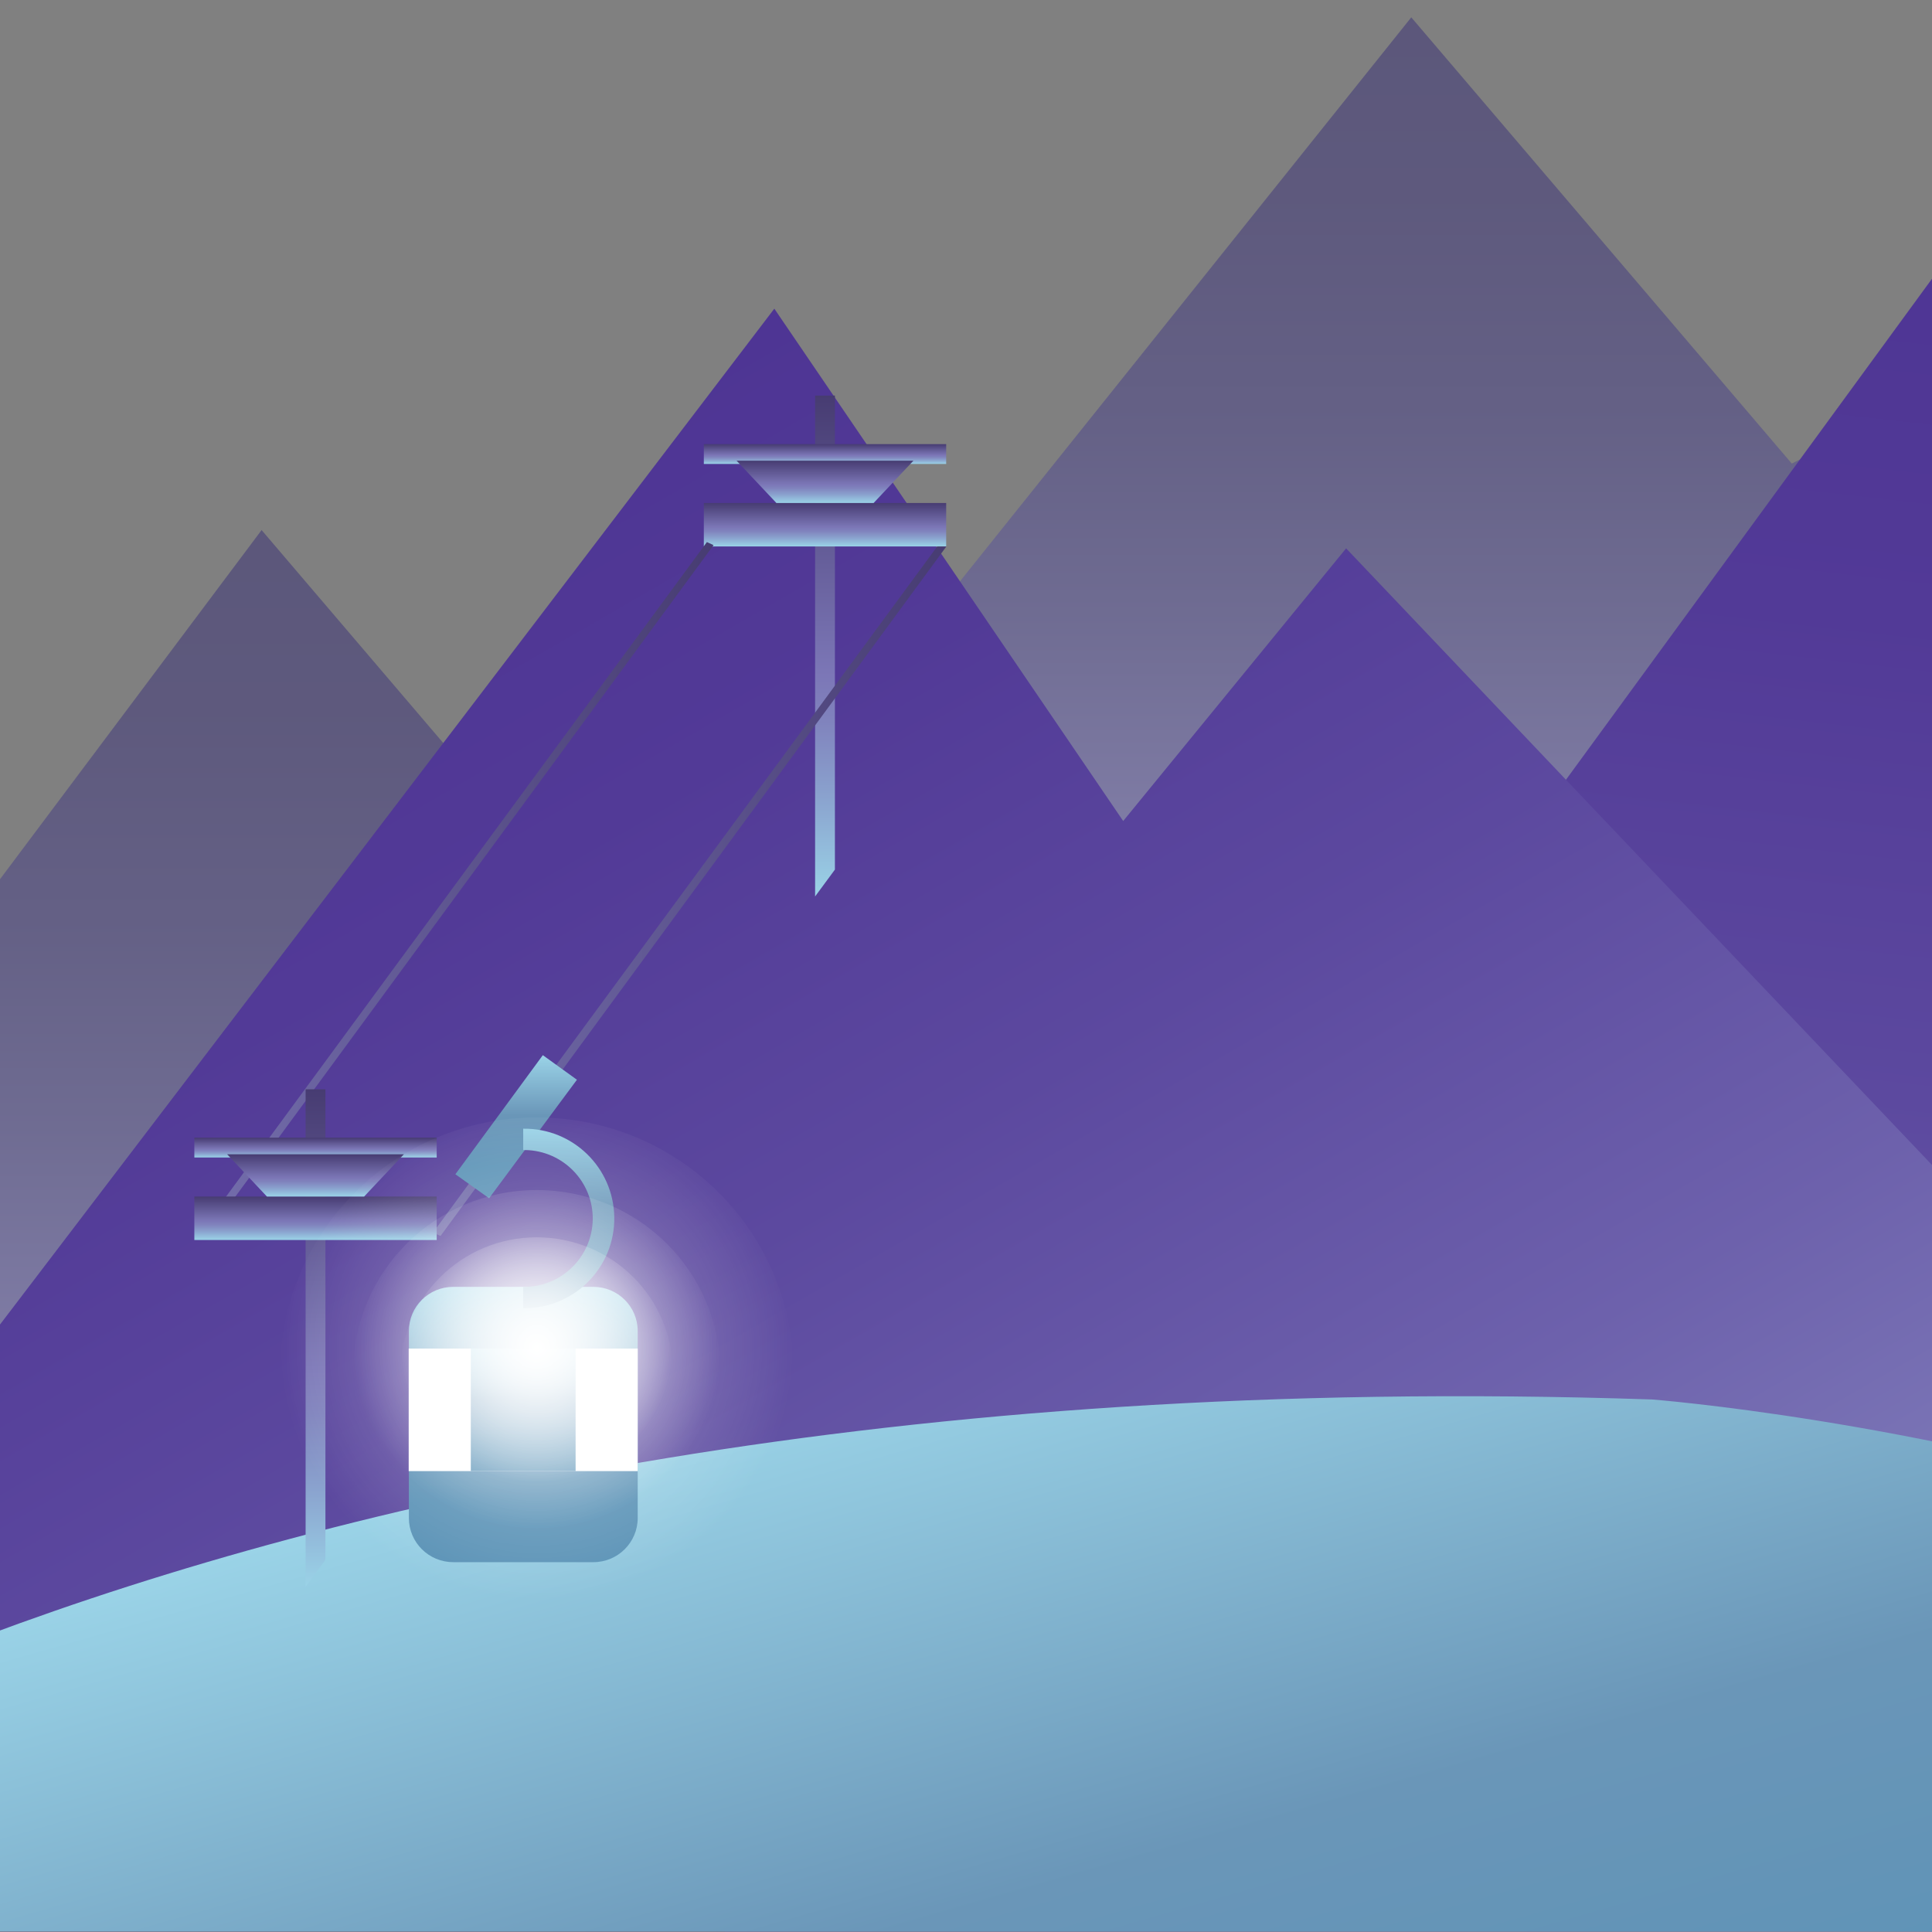 <?xml version="1.0" encoding="utf-8"?>
<!-- Generator: Adobe Illustrator 22.0.0, SVG Export Plug-In . SVG Version: 6.00 Build 0)  -->
<svg version="1.1" id="Слой_1" xmlns="http://www.w3.org/2000/svg" xmlns:xlink="http://www.w3.org/1999/xlink" x="0px" y="0px"
	 viewBox="0 0 1014 1014" style="enable-background:new 0 0 1014 1014;" xml:space="preserve">
<rect x="0" y="0" width="1014" height="1014" fill="#808080" stroke="none"/>
<style type="text/css">
	.st0{clip-path:url(#SVGID_2_);}
	.st1{clip-path:url(#SVGID_4_);}
	.st2{clip-path:url(#SVGID_6_);}
	.st3{opacity:0.4;fill:url(#SVGID_7_);enable-background:new    ;}
	.st4{opacity:0.72;fill:url(#SVGID_8_);enable-background:new    ;}
	.st5{fill:url(#SVGID_9_);}
	.st6{fill:#FFFFFF;}
	.st7{opacity:0.64;fill:url(#SVGID_10_);enable-background:new    ;}
	.st8{opacity:0.64;fill:url(#SVGID_11_);enable-background:new    ;}
	.st9{opacity:0.64;fill:url(#SVGID_12_);enable-background:new    ;}
	.st10{fill:url(#SVGID_13_);}
	.st11{fill:url(#SVGID_14_);}
	.st12{opacity:0.64;fill:url(#SVGID_15_);enable-background:new    ;}
	.st13{fill:url(#SVGID_16_);}
	.st14{fill:url(#SVGID_17_);}
	.st15{fill:#1F2935;}
	.st16{fill:#28333F;}
	.st17{opacity:0.2;fill:#28333F;enable-background:new    ;}
	.st18{fill:url(#SVGID_18_);}
	.st19{fill:url(#SVGID_19_);}
	.st20{fill:url(#SVGID_20_);}
	.st21{fill:url(#SVGID_21_);}
	.st22{fill:url(#SVGID_22_);}
	.st23{fill:url(#SVGID_23_);}
	.st24{fill:url(#SVGID_24_);}
	.st25{fill:url(#SVGID_25_);}
	.st26{fill:url(#SVGID_26_);}
	.st27{fill:url(#SVGID_27_);}
	.st28{fill:url(#SVGID_28_);}
	.st29{fill:url(#SVGID_29_);}
	.st30{fill:url(#SVGID_30_);}
	.st31{fill:url(#SVGID_31_);}
	.st32{fill:url(#SVGID_32_);}
	.st33{fill:url(#SVGID_33_);}
	.st34{fill:url(#SVGID_34_);}
	.st35{fill:url(#SVGID_35_);}
	.st36{fill:url(#SVGID_36_);}
	.st37{fill:url(#SVGID_37_);}
	.st38{fill:url(#SVGID_38_);}
	.st39{fill:url(#SVGID_39_);}
	.st40{fill:url(#SVGID_40_);}
	.st41{fill:url(#SVGID_41_);}
	.st42{fill:none;}
	.st43{fill:url(#SVGID_42_);}
	.st44{fill:url(#SVGID_43_);}
	.st45{fill:url(#SVGID_44_);}
	.st46{fill:url(#SVGID_45_);}
	.st47{fill:url(#SVGID_46_);}
	.st48{fill:url(#SVGID_47_);}
	.st49{fill:url(#SVGID_48_);}
	.st50{fill:url(#SVGID_49_);}
	.st51{fill:url(#SVGID_50_);}
	.st52{fill:url(#SVGID_51_);}
	.st53{fill:url(#SVGID_52_);}
	.st54{fill:url(#SVGID_53_);}
	.st55{fill:url(#SVGID_54_);}
	.st56{fill:url(#SVGID_55_);}
	.st57{fill:url(#SVGID_56_);}
	.st58{fill:url(#SVGID_57_);}
	.st59{fill:url(#SVGID_58_);}
	.st60{fill:url(#SVGID_59_);}
	.st61{fill:url(#SVGID_60_);}
	.st62{fill:url(#SVGID_61_);}
	.st63{fill:#595959;}
	.st64{fill:url(#SVGID_62_);}
	.st65{fill:url(#SVGID_63_);}
	.st66{fill:url(#SVGID_64_);}
	.st67{fill:url(#SVGID_65_);}
	.st68{opacity:0.4;fill:url(#SVGID_66_);enable-background:new    ;}
	.st69{opacity:0.72;fill:url(#SVGID_67_);enable-background:new    ;}
	.st70{fill:url(#SVGID_68_);}
	.st71{opacity:0.4;fill:url(#SVGID_69_);enable-background:new    ;}
	.st72{opacity:0.72;fill:url(#SVGID_70_);enable-background:new    ;}
	.st73{fill:url(#SVGID_71_);}
	.st74{fill:none;stroke:url(#SVGID_72_);stroke-width:3.41;stroke-miterlimit:10;}
	.st75{opacity:0.64;fill:#28333F;enable-background:new    ;}
	.st76{fill:url(#SVGID_73_);}
	.st77{fill:url(#SVGID_74_);}
	.st78{fill:url(#SVGID_75_);}
	.st79{fill:url(#SVGID_76_);}
	.st80{fill:url(#SVGID_77_);}
	.st81{fill:url(#SVGID_78_);}
	.st82{fill:url(#SVGID_79_);}
	.st83{fill:url(#SVGID_80_);}
	.st84{fill:url(#SVGID_81_);}
	.st85{fill:url(#SVGID_82_);}
	.st86{fill:url(#SVGID_83_);}
	.st87{clip-path:url(#SVGID_6_);fill:url(#SVGID_84_);}
	.st88{clip-path:url(#SVGID_6_);fill:url(#SVGID_85_);}
	.st89{clip-path:url(#SVGID_6_);fill:url(#SVGID_86_);}
	.st90{clip-path:url(#SVGID_6_);fill:#FFFFFF;}
	.st91{clip-path:url(#SVGID_6_);fill:url(#SVGID_87_);}
	.st92{opacity:0.4;fill:url(#SVGID_88_);enable-background:new    ;}
	.st93{opacity:0.72;fill:url(#SVGID_89_);enable-background:new    ;}
	.st94{fill:url(#SVGID_90_);}
</style>
<g>
	<g id="Слой_2_1_">
		<defs>
			<rect id="SVGID_1_" width="1014" height="1014"/>
		</defs>
		<clipPath id="SVGID_2_">
			<use xlink:href="#SVGID_1_"  style="overflow:visible;"/>
		</clipPath>
		<g id="Layer_1" class="st0">
			<g>
				<defs>
					<rect id="SVGID_3_" x="-912.6" y="-60.3" width="1930.2" height="1074"/>
				</defs>
				<clipPath id="SVGID_4_">
					<use xlink:href="#SVGID_3_"  style="overflow:visible;"/>
				</clipPath>
				<g class="st1">
					<g>
						<defs>
							<polyline id="SVGID_5_" points="-2271.5,1019.3 -2271.5,-794.1 1014.3,-794.1 1014.3,1019.3 							"/>
						</defs>
						<clipPath id="SVGID_6_">
							<use xlink:href="#SVGID_5_"  style="overflow:visible;"/>
						</clipPath>
						<g class="st2">
							<g>
								
									<radialGradient id="SVGID_7_" cx="4951.03" cy="-3747.773" r="206.51" gradientTransform="matrix(1 0 0 -0.99 -5187.59 -2957.345)" gradientUnits="userSpaceOnUse">
									<stop  offset="0" style="stop-color:#FFFFFF"/>
									<stop  offset="0.67" style="stop-color:#515151"/>
									<stop  offset="1" style="stop-color:#000000"/>
								</radialGradient>
								<ellipse class="st3" cx="-236.6" cy="766.2" rx="206.5" ry="205.3"/>
							</g>
							<g>
								
									<radialGradient id="SVGID_8_" cx="4951.024" cy="-3747.773" r="147.743" gradientTransform="matrix(1 0 0 -0.99 -5187.59 -2957.345)" gradientUnits="userSpaceOnUse">
									<stop  offset="0" style="stop-color:#FFFFFF"/>
									<stop  offset="0.67" style="stop-color:#515151"/>
									<stop  offset="1" style="stop-color:#000000"/>
								</radialGradient>
								<path class="st4" d="M-88.8,766.2c0,81.1-66.1,146.9-147.7,146.9s-147.7-65.8-147.7-146.9s66.1-146.9,147.7-146.9
									S-88.8,685.1-88.8,766.2z"/>
							</g>
							<g>
								
									<radialGradient id="SVGID_9_" cx="4951.06" cy="-3747.773" r="109.513" gradientTransform="matrix(1 0 0 -0.99 -5187.59 -2957.345)" gradientUnits="userSpaceOnUse">
									<stop  offset="0" style="stop-color:#FFFFFF"/>
									<stop  offset="0.67" style="stop-color:#515151"/>
									<stop  offset="1" style="stop-color:#000000"/>
								</radialGradient>
								<path class="st5" d="M-127,766.2c0,60.1-49,108.9-109.5,108.9s-109.5-48.8-109.5-108.9s49-108.9,109.5-108.9
									S-127,706.1-127,766.2z"/>
							</g>
							<path class="st6" d="M-162.9,763c0,39.5-32.2,71.5-71.9,71.5s-71.9-32-71.9-71.5s32.2-71.5,71.9-71.5S-162.9,723.5-162.9,763
								z"/>
							
								<linearGradient id="SVGID_10_" gradientUnits="userSpaceOnUse" x1="3595.595" y1="-3066.35" x2="3595.595" y2="-3385.02" gradientTransform="matrix(1 0 0 -1 -4006.03 -2965.61)">
								<stop  offset="0" style="stop-color:#474078"/>
								<stop  offset="0.16" style="stop-color:#4B447C"/>
								<stop  offset="0.34" style="stop-color:#554F89"/>
								<stop  offset="0.51" style="stop-color:#66619D"/>
								<stop  offset="0.67" style="stop-color:#7C77B7"/>
								<stop  offset="0.73" style="stop-color:#8083BD"/>
								<stop  offset="0.85" style="stop-color:#8AA2CE"/>
								<stop  offset="1" style="stop-color:#9AD3E7"/>
							</linearGradient>
							<polyline class="st7" points="-714.6,419.4 -443.8,100.7 -167.6,360 -106.3,329.5 							"/>
							
								<linearGradient id="SVGID_11_" gradientUnits="userSpaceOnUse" x1="4222.44" y1="-3243.83" x2="4222.44" y2="-3861.76" gradientTransform="matrix(1 0 0 -1 -4006.03 -2965.61)">
								<stop  offset="0" style="stop-color:#474078"/>
								<stop  offset="0.16" style="stop-color:#4B447C"/>
								<stop  offset="0.34" style="stop-color:#554F89"/>
								<stop  offset="0.51" style="stop-color:#66619D"/>
								<stop  offset="0.67" style="stop-color:#7C77B7"/>
								<stop  offset="0.73" style="stop-color:#8083BD"/>
								<stop  offset="0.85" style="stop-color:#8AA2CE"/>
								<stop  offset="1" style="stop-color:#9AD3E7"/>
							</linearGradient>
							<polygon class="st8" points="-258,805.8 137.3,278.2 424.1,614.4 485.6,583.9 690.8,896.1 -105,868.4 -168,850.5 							"/>
							
								<linearGradient id="SVGID_12_" gradientUnits="userSpaceOnUse" x1="4848.485" y1="-2974.67" x2="4848.485" y2="-3592.13" gradientTransform="matrix(1 0 0 -1 -4006.03 -2965.61)">
								<stop  offset="0" style="stop-color:#474078"/>
								<stop  offset="0.16" style="stop-color:#4B447C"/>
								<stop  offset="0.34" style="stop-color:#554F89"/>
								<stop  offset="0.51" style="stop-color:#66619D"/>
								<stop  offset="0.67" style="stop-color:#7C77B7"/>
								<stop  offset="0.73" style="stop-color:#8083BD"/>
								<stop  offset="0.85" style="stop-color:#8AA2CE"/>
								<stop  offset="1" style="stop-color:#9AD3E7"/>
							</linearGradient>
							<polygon class="st9" points="365.9,477.5 740.7,9.1 940.4,243.3 983.3,222 1319,626.5 569.3,615.9 462.2,605.2 							"/>
							
								<linearGradient id="SVGID_13_" gradientUnits="userSpaceOnUse" x1="3405.052" y1="-3725.543" x2="4095.442" y2="-4921.333" gradientTransform="matrix(-0.92 0.4 -0.4 -0.92 2948.014 -4637.881)">
								<stop  offset="0" style="stop-color:#4E3594"/>
								<stop  offset="0.15" style="stop-color:#523A97"/>
								<stop  offset="0.33" style="stop-color:#5C499F"/>
								<stop  offset="0.53" style="stop-color:#6D61AC"/>
								<stop  offset="0.67" style="stop-color:#7C77B7"/>
								<stop  offset="0.73" style="stop-color:#8083BD"/>
								<stop  offset="0.85" style="stop-color:#8AA2CE"/>
								<stop  offset="1" style="stop-color:#9AD3E7"/>
							</linearGradient>
							<path class="st10" d="M2010.8,1391.4c-36.8,7.7,215.2-15.3,215.2-15.3l0,0L1503.4,275.8l-123,214l-338.2-382.1L104.3,1391.4
								H2010.8z"/>
							
								<linearGradient id="SVGID_14_" gradientUnits="userSpaceOnUse" x1="5307.599" y1="-3292.925" x2="5944.185" y2="-4395.516" gradientTransform="matrix(1 0 0 -1 -5187.59 -2965.61)">
								<stop  offset="0" style="stop-color:#4E3594"/>
								<stop  offset="0.15" style="stop-color:#523A97"/>
								<stop  offset="0.33" style="stop-color:#5C499F"/>
								<stop  offset="0.53" style="stop-color:#6D61AC"/>
								<stop  offset="0.67" style="stop-color:#7C77B7"/>
								<stop  offset="0.73" style="stop-color:#8083BD"/>
								<stop  offset="0.85" style="stop-color:#8AA2CE"/>
								<stop  offset="1" style="stop-color:#9AD3E7"/>
							</linearGradient>
							<path class="st11" d="M-335.8,1081.5c22.4-4.6,196.3-221.2,196.3-221.2v17.9l545.9-716.2l183.1,268.9l117-143.1L1425,1044
								L-335.8,1081.5z"/>
							
								<linearGradient id="SVGID_15_" gradientUnits="userSpaceOnUse" x1="2853.82" y1="-4172.78" x2="2853.82" y2="-4420.73" gradientTransform="matrix(-1 0 0 -1 1519.85 -2965.61)">
								<stop  offset="0" style="stop-color:#474078"/>
								<stop  offset="0.16" style="stop-color:#4B447C"/>
								<stop  offset="0.34" style="stop-color:#554F89"/>
								<stop  offset="0.51" style="stop-color:#66619D"/>
								<stop  offset="0.67" style="stop-color:#7C77B7"/>
								<stop  offset="0.73" style="stop-color:#8083BD"/>
								<stop  offset="0.85" style="stop-color:#8AA2CE"/>
								<stop  offset="1" style="stop-color:#9AD3E7"/>
							</linearGradient>
							<polyline class="st12" points="-1392.5,1251.9 -1428.5,1207.2 -1635.5,1448.7 -1032.5,1455.1 -1032.5,1290.6 							"/>
							
								<linearGradient id="SVGID_16_" gradientUnits="userSpaceOnUse" x1="5638.375" y1="-3687.311" x2="5825.61" y2="-4340.301" gradientTransform="matrix(1 0 0 -1 -5187.59 -2965.61)">
								<stop  offset="0" style="stop-color:#9AD3E7"/>
								<stop  offset="0.42" style="stop-color:#6A96B8"/>
								<stop  offset="0.78" style="stop-color:#5A92B6"/>
							</linearGradient>
							<path class="st13" d="M-285,1002.9c0,0,354.7-295.1,1152-268.4c0,0,545.6,42,653.2,332.4c91.6,247-1942.5-5.3-1942.5-5.3
								L-285,1002.9z"/>
							
								<linearGradient id="SVGID_17_" gradientUnits="userSpaceOnUse" x1="4100.602" y1="-4405.529" x2="4028.633" y2="-4240.789" gradientTransform="matrix(1 0 0 -1 -5187.59 -2965.61)">
								<stop  offset="9.000000e-02" style="stop-color:#595073"/>
								<stop  offset="0.18" style="stop-color:#636587"/>
								<stop  offset="0.39" style="stop-color:#7B96B5"/>
								<stop  offset="0.5" style="stop-color:#82A3C0"/>
								<stop  offset="0.83" style="stop-color:#93C6DC"/>
								<stop  offset="1" style="stop-color:#9AD3E7"/>
							</linearGradient>
							<path class="st14" d="M-1709.4,1442.3c0,0,578.9-207.7,703.9-199.4c135,8.9,463.8,105.5,495,89.5l-101,64.1l-534.8,45.8
								H-1709.4z"/>
							<path class="st6" d="M-625.6,757.1c0,9.1-10,16.5-22.3,16.5h-203c-12.3,0-22.3-7.4-22.3-16.5v-0.3c0-9.1,10-16.5,22.3-16.5
								h203c12.3,0,22.3,7.4,22.3,16.5V757.1z"/>
							<path class="st6" d="M-659.8,795.1c0,5.7-6.3,10.4-14,10.4h-127.8c-7.7,0-14-4.6-14-10.4v-0.2c0-5.7,6.3-10.4,14-10.4h127.8
								c7.7,0,14,4.6,14,10.4V795.1z"/>
							<path class="st6" d="M-644.1,721.5c0,5.7-6.3,10.4-14,10.4h-127.8c-7.8,0-14-4.6-14-10.4v-0.2c0-5.7,6.3-10.4,14-10.4h127.8
								c7.8,0,14,4.6,14,10.4L-644.1,721.5z"/>
							<path class="st6" d="M-682,790.8c-12.7-3.5-26.1-3.5-38.8,0c5.2-8.7,4.8-17.3-1.2-26c13.5,3.8,27.7,3.8,41.2,0
								C-686.8,773.4-687.2,782.1-682,790.8z"/>
							<path class="st6" d="M-723.2,750c-12.7-3.5-26.1-3.5-38.8,0c5.2-8.7,4.8-17.3-1.2-26c13.5,3.8,27.7,3.8,41.2,0
								C-728,732.7-728.4,741.3-723.2,750z"/>
							<path class="st6" d="M-426.4,493.9c0,10.6-11.6,19.1-25.9,19.1h-235.5c-14.3,0-25.9-8.6-25.9-19.1v-0.4
								c0-10.6,11.6-19.1,25.9-19.1h235.5c14.3,0,25.9,8.6,25.9,19.1V493.9z"/>
							<path class="st6" d="M-466,538c0,6.6-7.3,12.1-16.3,12.1h-148.3c-9,0-16.3-5.4-16.3-12.1v-0.3c0-6.6,7.3-12,16.3-12h148.3
								c9,0,16.3,5.4,16.3,12L-466,538z"/>
							<path class="st6" d="M-447.8,452.6c0,6.7-7.3,12.1-16.3,12.1h-148.3c-9,0-16.3-5.4-16.3-12.1v-0.2c0-6.7,7.3-12.1,16.3-12.1
								h148.3c9,0,16.3,5.4,16.3,12.1L-447.8,452.6z"/>
							<path class="st6" d="M-491.8,533c-14.7-4.1-30.3-4.1-45,0c6-10.1,5.5-20.1-1.4-30.2c15.6,4.4,32.2,4.4,47.8,0
								C-497.4,512.8-497.8,522.9-491.8,533z"/>
							<path class="st6" d="M-539.6,485.7c-14.7-4.1-30.3-4.1-45,0c6-10.1,5.5-20.1-1.4-30.2c15.6,4.4,32.2,4.4,47.8,0
								C-545.2,465.6-545.6,475.6-539.6,485.7z"/>
							<path class="st6" d="M71.8,1073.2c0,8.6-9.4,15.6-21,15.6h-191.2c-11.6,0-21-7-21-15.6v-0.3c0-8.6,9.4-15.5,21-15.5H50.8
								c11.6,0,21,7,21,15.5V1073.2z"/>
							<path class="st6" d="M39.6,1109c0,5.4-5.9,9.8-13.2,9.8H-94c-7.3,0-13.2-4.4-13.2-9.8v-0.2c0-5.4,5.9-9.8,13.2-9.8H26.4
								c7.3,0,13.2,4.4,13.2,9.8L39.6,1109z"/>
							<path class="st6" d="M54.4,1039.6c0,5.4-5.9,9.8-13.2,9.8H-79.2c-7.3,0-13.2-4.4-13.2-9.8v-0.2c0-5.4,5.9-9.8,13.2-9.8H41.2
								c7.3,0,13.2,4.4,13.2,9.8V1039.6z"/>
							<path class="st6" d="M18.6,1104.9c-12-3.3-24.6-3.3-36.6,0c4.9-8.2,4.5-16.3-1.1-24.5c12.7,3.5,26.1,3.5,38.8,0
								C14.1,1088.6,13.8,1096.8,18.6,1104.9z"/>
							<path class="st6" d="M-20.2,1066.5c-12-3.3-24.6-3.3-36.5,0c4.9-8.2,4.5-16.3-1.1-24.5c12.7,3.5,26.1,3.5,38.8,0
								C-24.7,1050.2-25.1,1058.4-20.2,1066.5z"/>
							<rect x="-595.6" y="1245.5" class="st15" width="3.5" height="34.7"/>
							<polygon class="st15" points="-585.7,1232.9 -582.3,1232.9 -593.9,1193 -593.9,1266.7 -575.9,1266.7 							"/>
							<polygon class="st16" points="-605.5,1232.9 -602.1,1232.9 -611.9,1266.7 -593.9,1266.7 -593.9,1193 							"/>
							<rect x="-341.4" y="1085.1" class="st15" width="1.4" height="14"/>
							<polygon class="st15" points="-337.4,1080.1 -336.1,1080.1 -340.7,1064 -340.7,1093.7 -333.5,1093.7 							"/>
							<polygon class="st16" points="-345.4,1080.1 -344,1080.1 -348,1093.7 -340.7,1093.7 -340.7,1064 							"/>
							<polygon class="st17" points="-314.4,1116.5 -329.2,1101.8 -330.8,1102 -332.9,1099.3 -338.8,1099.7 -339.8,1099.1 
								-341.1,1099.2 -340.2,1099.8 -348,1100.4 -340.6,1103.3 -343.1,1103.6 							"/>
							<rect x="-450.8" y="1028.2" class="st15" width="1.4" height="14"/>
							<polygon class="st15" points="-446.8,1023.2 -445.5,1023.2 -450.1,1007.1 -450.1,1036.8 -442.9,1036.8 							"/>
							<polygon class="st16" points="-454.8,1023.2 -453.4,1023.2 -457.4,1036.8 -450.1,1036.8 -450.1,1007.1 							"/>
							<polygon class="st17" points="-423.8,1068.5 -438.6,1046.3 -440.2,1046.6 -442.3,1042.5 -448.2,1043.2 -449.2,1042.2 
								-450.5,1042.3 -449.6,1043.3 -457.4,1044.2 -450,1048.5 -452.5,1049 							"/>
							<rect x="-271.2" y="965.6" class="st15" width="1.8" height="17.3"/>
							<polygon class="st15" points="-266.2,959.3 -264.5,959.3 -270.3,939.4 -270.3,976.2 -261.3,976.2 							"/>
							<polygon class="st16" points="-276.1,959.3 -274.4,959.3 -279.3,976.2 -270.3,976.2 -270.3,939.4 							"/>
							<polygon class="st17" points="-233.4,1001.4 -252.1,986.3 -254.2,986.5 -256.8,983.7 -264.3,984.2 -265.6,983.5 
								-267.3,983.6 -266.1,984.3 -276,984.9 -266.6,987.8 -269.7,988.1 							"/>
							<rect x="-135.3" y="928.2" class="st15" width="1.8" height="17.3"/>
							<polygon class="st15" points="-130.3,921.9 -128.6,921.9 -134.4,901.9 -134.4,938.8 -125.4,938.8 							"/>
							<polygon class="st16" points="-140.2,921.9 -138.5,921.9 -143.4,938.8 -134.4,938.8 -134.4,901.9 							"/>
							<polygon class="st17" points="-97.5,964 -116.3,948.9 -118.3,949.1 -120.9,946.3 -128.4,946.7 -129.8,946.1 -131.4,946.2 
								-130.3,946.8 -140.1,947.4 -130.7,950.4 -133.9,950.7 							"/>
							<rect x="-417" y="771.8" class="st15" width="3.8" height="38.1"/>
							<polygon class="st15" points="-406,758 -402.3,758 -415,714.2 -415,795.1 -395.3,795.1 							"/>
							<polygon class="st16" points="-427.8,758 -424.1,758 -434.8,795.1 -415,795.1 -415,714.2 							"/>
							<polygon class="st17" points="-334,850.4 -375.2,817.2 -379.7,817.7 -385.5,811.5 -401.9,812.5 -404.8,811.1 -408.4,811.3 
								-405.9,812.8 -427.5,814.1 -406.9,820.6 -413.8,821.3 							"/>
							<rect x="-282.4" y="645" class="st15" width="2.7" height="26.5"/>
							<polygon class="st15" points="-274.8,635.4 -272.2,635.4 -281,604.9 -281,661.2 -267.3,661.2 							"/>
							<polygon class="st16" points="-289.9,635.4 -287.3,635.4 -294.8,661.2 -281,661.2 -281,604.9 							"/>
							<polygon class="st17" points="-224.7,699.7 -253.3,676.6 -256.5,676.9 -260.5,672.6 -271.9,673.3 -273.9,672.3 -276.4,672.5 
								-274.7,673.5 -289.7,674.4 -275.4,678.9 -280.2,679.4 							"/>
							<rect x="-162.7" y="384.9" class="st15" width="2.7" height="26.5"/>
							<polygon class="st15" points="-155.1,375.3 -152.5,375.3 -161.4,344.8 -161.4,401 -147.6,401 							"/>
							<polygon class="st16" points="-170.2,375.3 -167.6,375.3 -175.1,401 -161.4,401 -161.4,344.8 							"/>
							<polygon class="st17" points="-105,439.5 -133.6,416.4 -136.8,416.8 -140.8,412.5 -152.2,413.2 -154.2,412.2 -156.7,412.3 
								-155,413.4 -170,414.3 -155.7,418.8 -160.5,419.3 							"/>
							<rect x="-791.9" y="1292.2" class="st15" width="4.5" height="35.9"/>
							<path class="st16" d="M-797.8,1239.9c0,0.7,0.1,1.4,0.2,2.1c-6.4,3.6-10.8,11.4-10.8,20.4c0,0.8,0,1.5,0.1,2.3
								c-5.3,5.4-8.2,12.7-8.2,20.3c0,15.6,12,28.2,26.8,28.2v-83.2C-794.2,1230.1-797.8,1234.5-797.8,1239.9z"/>
							<path class="st15" d="M-771.1,1264.8c0.1-0.7,0.1-1.5,0.1-2.3c0-9.1-4.4-16.9-10.8-20.4c0.1-0.7,0.2-1.4,0.2-2.1
								c0-5.4-3.6-9.8-8.1-9.8v83.2c14.8,0,26.8-12.6,26.8-28.2C-762.9,1277.5-765.8,1270.2-771.1,1264.8z"/>
							<rect x="-1151.1" y="1260.8" class="st15" width="1.6" height="12.8"/>
							<polygon class="st15" points="-1146.5,1256.2 -1145,1256.2 -1150.3,1241.4 -1150.3,1268.7 -1142,1268.7 							"/>
							<polygon class="st16" points="-1155.6,1256.2 -1154,1256.2 -1158.5,1268.7 -1150.3,1268.7 -1150.3,1241.4 							"/>
							<rect x="-1069.2" y="1278.4" class="st15" width="3" height="23.7"/>
							<polygon class="st15" points="-1060.8,1269.8 -1057.9,1269.8 -1067.7,1242.6 -1067.7,1292.8 -1052.5,1292.8 							"/>
							<polygon class="st16" points="-1077.5,1269.8 -1074.6,1269.8 -1082.9,1292.8 -1067.7,1292.8 -1067.7,1242.6 							"/>
							
								<linearGradient id="SVGID_18_" gradientUnits="userSpaceOnUse" x1="2987.745" y1="-3903.18" x2="2987.745" y2="-4001.07" gradientTransform="matrix(-1 0 0 -1 2192.59 -2965.61)">
								<stop  offset="0" style="stop-color:#473C72"/>
								<stop  offset="0.56" style="stop-color:#7C77B7"/>
								<stop  offset="0.65" style="stop-color:#8083BD"/>
								<stop  offset="0.8" style="stop-color:#8AA2CE"/>
								<stop  offset="1" style="stop-color:#9AD3E7"/>
							</linearGradient>
							<polygon class="st18" points="-797.1,1035.5 -793.2,1030.2 -793.2,937.6 -797.1,937.6 							"/>
							
								<linearGradient id="SVGID_19_" gradientUnits="userSpaceOnUse" x1="2987.745" y1="-3924.18" x2="2987.745" y2="-3932.65" gradientTransform="matrix(-1 0 0 -1 2192.59 -2965.61)">
								<stop  offset="0" style="stop-color:#473C72"/>
								<stop  offset="0.56" style="stop-color:#7C77B7"/>
								<stop  offset="0.65" style="stop-color:#8083BD"/>
								<stop  offset="0.8" style="stop-color:#8AA2CE"/>
								<stop  offset="1" style="stop-color:#9AD3E7"/>
							</linearGradient>
							<rect x="-818.8" y="958.6" class="st19" width="47.4" height="8.5"/>
							
								<linearGradient id="SVGID_20_" gradientUnits="userSpaceOnUse" x1="2987.745" y1="-3912.67" x2="2987.745" y2="-3916.55" gradientTransform="matrix(-1 0 0 -1 2192.59 -2965.61)">
								<stop  offset="0" style="stop-color:#473C72"/>
								<stop  offset="0.56" style="stop-color:#7C77B7"/>
								<stop  offset="0.65" style="stop-color:#8083BD"/>
								<stop  offset="0.8" style="stop-color:#8AA2CE"/>
								<stop  offset="1" style="stop-color:#9AD3E7"/>
							</linearGradient>
							<rect x="-818.8" y="947.1" class="st20" width="47.4" height="3.9"/>
							
								<linearGradient id="SVGID_21_" gradientUnits="userSpaceOnUse" x1="2987.75" y1="-3915.9" x2="2987.75" y2="-3924.18" gradientTransform="matrix(-1 0 0 -1 2192.59 -2965.61)">
								<stop  offset="0" style="stop-color:#473C72"/>
								<stop  offset="0.56" style="stop-color:#7C77B7"/>
								<stop  offset="0.65" style="stop-color:#8083BD"/>
								<stop  offset="0.8" style="stop-color:#8AA2CE"/>
								<stop  offset="1" style="stop-color:#9AD3E7"/>
							</linearGradient>
							<polygon class="st21" points="-804.6,958.6 -785.7,958.6 -777.9,950.3 -812.5,950.3 							"/>
							
								<linearGradient id="SVGID_22_" gradientUnits="userSpaceOnUse" x1="3111.855" y1="-3931.8" x2="3111.855" y2="-4216.83" gradientTransform="matrix(-1 0 0 -1 2192.59 -2965.61)">
								<stop  offset="0" style="stop-color:#473C72"/>
								<stop  offset="0.56" style="stop-color:#7C77B7"/>
								<stop  offset="0.65" style="stop-color:#8083BD"/>
								<stop  offset="0.8" style="stop-color:#8AA2CE"/>
								<stop  offset="1" style="stop-color:#9AD3E7"/>
							</linearGradient>
							<path class="st22" d="M-1021,1242.9h0.3c0.2,0,0.4,0,0.6,0h0.5L-817,966.8l-1.3-0.6l-203.2,276.7h0.2
								C-1021.2,1242.9-1021.1,1242.9-1021,1242.9z"/>
							
								<linearGradient id="SVGID_23_" gradientUnits="userSpaceOnUse" x1="3067.325" y1="-3932.61" x2="3067.325" y2="-4217.47" gradientTransform="matrix(-1 0 0 -1 2192.59 -2965.61)">
								<stop  offset="0" style="stop-color:#473C72"/>
								<stop  offset="0.56" style="stop-color:#7C77B7"/>
								<stop  offset="0.65" style="stop-color:#8083BD"/>
								<stop  offset="0.8" style="stop-color:#8AA2CE"/>
								<stop  offset="1" style="stop-color:#9AD3E7"/>
							</linearGradient>
							<path class="st23" d="M-976,1245.9L-771.5,967h-1.8L-978,1245.7c0.4,0,0.8,0.1,1.2,0.2
								C-976.5,1245.9-976.3,1245.9-976,1245.9z"/>
							
								<linearGradient id="SVGID_24_" gradientUnits="userSpaceOnUse" x1="3087.305" y1="-4038.72" x2="3087.305" y2="-4135.98" gradientTransform="matrix(-1 0 0 -1 2192.59 -2965.61)">
								<stop  offset="0" style="stop-color:#473C72"/>
								<stop  offset="0.56" style="stop-color:#7C77B7"/>
								<stop  offset="0.65" style="stop-color:#8083BD"/>
								<stop  offset="0.8" style="stop-color:#8AA2CE"/>
								<stop  offset="1" style="stop-color:#9AD3E7"/>
							</linearGradient>
							<polygon class="st24" points="-896.7,1170.4 -892.8,1165.1 -892.8,1073.1 -896.7,1073.1 							"/>
							
								<linearGradient id="SVGID_25_" gradientUnits="userSpaceOnUse" x1="3087.305" y1="-4059.72" x2="3087.305" y2="-4068.19" gradientTransform="matrix(-1 0 0 -1 2192.59 -2965.61)">
								<stop  offset="0" style="stop-color:#473C72"/>
								<stop  offset="0.56" style="stop-color:#7C77B7"/>
								<stop  offset="0.65" style="stop-color:#8083BD"/>
								<stop  offset="0.8" style="stop-color:#8AA2CE"/>
								<stop  offset="1" style="stop-color:#9AD3E7"/>
							</linearGradient>
							<rect x="-918.4" y="1094.1" class="st25" width="47.4" height="8.5"/>
							
								<linearGradient id="SVGID_26_" gradientUnits="userSpaceOnUse" x1="3087.305" y1="-4048.22" x2="3087.305" y2="-4052.1" gradientTransform="matrix(-1 0 0 -1 2192.59 -2965.61)">
								<stop  offset="0" style="stop-color:#473C72"/>
								<stop  offset="0.56" style="stop-color:#7C77B7"/>
								<stop  offset="0.65" style="stop-color:#8083BD"/>
								<stop  offset="0.8" style="stop-color:#8AA2CE"/>
								<stop  offset="1" style="stop-color:#9AD3E7"/>
							</linearGradient>
							<rect x="-918.4" y="1082.6" class="st26" width="47.4" height="3.9"/>
							
								<linearGradient id="SVGID_27_" gradientUnits="userSpaceOnUse" x1="3087.305" y1="-4051.45" x2="3087.305" y2="-4059.72" gradientTransform="matrix(-1 0 0 -1 2192.59 -2965.61)">
								<stop  offset="0" style="stop-color:#473C72"/>
								<stop  offset="0.56" style="stop-color:#7C77B7"/>
								<stop  offset="0.65" style="stop-color:#8083BD"/>
								<stop  offset="0.8" style="stop-color:#8AA2CE"/>
								<stop  offset="1" style="stop-color:#9AD3E7"/>
							</linearGradient>
							<polygon class="st27" points="-904.2,1094.1 -885.2,1094.1 -877.4,1085.8 -912,1085.8 							"/>
							
								<linearGradient id="SVGID_28_" gradientUnits="userSpaceOnUse" x1="2247.155" y1="-2990.09" x2="2247.155" y2="-3156.97" gradientTransform="matrix(-1 0 0 -1 2192.59 -2965.61)">
								<stop  offset="0" style="stop-color:#473C72"/>
								<stop  offset="0.56" style="stop-color:#7C77B7"/>
								<stop  offset="0.65" style="stop-color:#8083BD"/>
								<stop  offset="0.8" style="stop-color:#8AA2CE"/>
								<stop  offset="1" style="stop-color:#9AD3E7"/>
							</linearGradient>
							<polygon class="st28" points="-57.9,191.4 -51.3,182.4 -51.3,24.5 -57.9,24.5 							"/>
							
								<linearGradient id="SVGID_29_" gradientUnits="userSpaceOnUse" x1="2247.16" y1="-3025.88" x2="2247.16" y2="-3040.32" gradientTransform="matrix(-1 0 0 -1 2192.59 -2965.61)">
								<stop  offset="0" style="stop-color:#473C72"/>
								<stop  offset="0.56" style="stop-color:#7C77B7"/>
								<stop  offset="0.65" style="stop-color:#8083BD"/>
								<stop  offset="0.8" style="stop-color:#8AA2CE"/>
								<stop  offset="1" style="stop-color:#9AD3E7"/>
							</linearGradient>
							<rect x="-95" y="60.3" class="st29" width="80.8" height="14.4"/>
							
								<linearGradient id="SVGID_30_" gradientUnits="userSpaceOnUse" x1="2247.16" y1="-3006.27" x2="2247.16" y2="-3012.88" gradientTransform="matrix(-1 0 0 -1 2192.59 -2965.61)">
								<stop  offset="0" style="stop-color:#473C72"/>
								<stop  offset="0.56" style="stop-color:#7C77B7"/>
								<stop  offset="0.65" style="stop-color:#8083BD"/>
								<stop  offset="0.8" style="stop-color:#8AA2CE"/>
								<stop  offset="1" style="stop-color:#9AD3E7"/>
							</linearGradient>
							<rect x="-95" y="40.6" class="st30" width="80.8" height="6.6"/>
							
								<linearGradient id="SVGID_31_" gradientUnits="userSpaceOnUse" x1="2247.16" y1="-3011.77" x2="2247.16" y2="-3025.88" gradientTransform="matrix(-1 0 0 -1 2192.59 -2965.61)">
								<stop  offset="0" style="stop-color:#473C72"/>
								<stop  offset="0.56" style="stop-color:#7C77B7"/>
								<stop  offset="0.65" style="stop-color:#8083BD"/>
								<stop  offset="0.8" style="stop-color:#8AA2CE"/>
								<stop  offset="1" style="stop-color:#9AD3E7"/>
							</linearGradient>
							<polygon class="st31" points="-70.7,60.3 -38.4,60.3 -25.1,46.2 -84.1,46.2 							"/>
							
								<linearGradient id="SVGID_32_" gradientUnits="userSpaceOnUse" x1="2284.32" y1="-3153.685" x2="2644.07" y2="-3153.685" gradientTransform="matrix(-1 0 0 -1 2192.59 -2965.61)">
								<stop  offset="0" style="stop-color:#473C72"/>
								<stop  offset="0.56" style="stop-color:#7C77B7"/>
								<stop  offset="0.65" style="stop-color:#8083BD"/>
								<stop  offset="0.8" style="stop-color:#8AA2CE"/>
								<stop  offset="1" style="stop-color:#9AD3E7"/>
							</linearGradient>
							<path class="st32" d="M-259.5,302.9L-91.7,74.3l-2.2-1l-167.8,228.4C-261,302-260.2,302.4-259.5,302.9z"/>
							
								<linearGradient id="SVGID_33_" gradientUnits="userSpaceOnUse" x1="2206.78" y1="-3155.18" x2="2568.3" y2="-3155.18" gradientTransform="matrix(-1 0 0 -1 2192.59 -2965.61)">
								<stop  offset="0" style="stop-color:#473C72"/>
								<stop  offset="0.56" style="stop-color:#7C77B7"/>
								<stop  offset="0.65" style="stop-color:#8083BD"/>
								<stop  offset="0.8" style="stop-color:#8AA2CE"/>
								<stop  offset="1" style="stop-color:#9AD3E7"/>
							</linearGradient>
							<path class="st33" d="M-182.7,304.4L-14.2,74.7h-3l-168,228.6C-184.3,303.7-183.5,304-182.7,304.4z"/>
							
								<linearGradient id="SVGID_34_" gradientUnits="userSpaceOnUse" x1="2416.89" y1="-3221.16" x2="2416.89" y2="-3386.98" gradientTransform="matrix(-1 0 0 -1 2192.59 -2965.61)">
								<stop  offset="0" style="stop-color:#473C72"/>
								<stop  offset="0.56" style="stop-color:#7C77B7"/>
								<stop  offset="0.65" style="stop-color:#8083BD"/>
								<stop  offset="0.8" style="stop-color:#8AA2CE"/>
								<stop  offset="1" style="stop-color:#9AD3E7"/>
							</linearGradient>
							<polygon class="st34" points="-227.6,421.4 -221,412.4 -221,255.5 -227.6,255.5 							"/>
							
								<linearGradient id="SVGID_35_" gradientUnits="userSpaceOnUse" x1="2416.89" y1="-3256.95" x2="2416.89" y2="-3271.39" gradientTransform="matrix(-1 0 0 -1 2192.59 -2965.61)">
								<stop  offset="0" style="stop-color:#473C72"/>
								<stop  offset="0.56" style="stop-color:#7C77B7"/>
								<stop  offset="0.65" style="stop-color:#8083BD"/>
								<stop  offset="0.8" style="stop-color:#8AA2CE"/>
								<stop  offset="1" style="stop-color:#9AD3E7"/>
							</linearGradient>
							<rect x="-264.7" y="291.3" class="st35" width="80.8" height="14.4"/>
							
								<linearGradient id="SVGID_36_" gradientUnits="userSpaceOnUse" x1="2416.89" y1="-3237.35" x2="2416.89" y2="-3243.96" gradientTransform="matrix(-1 0 0 -1 2192.59 -2965.61)">
								<stop  offset="0" style="stop-color:#473C72"/>
								<stop  offset="0.56" style="stop-color:#7C77B7"/>
								<stop  offset="0.65" style="stop-color:#8083BD"/>
								<stop  offset="0.8" style="stop-color:#8AA2CE"/>
								<stop  offset="1" style="stop-color:#9AD3E7"/>
							</linearGradient>
							<rect x="-264.7" y="271.7" class="st36" width="80.8" height="6.6"/>
							
								<linearGradient id="SVGID_37_" gradientUnits="userSpaceOnUse" x1="2416.89" y1="-3242.85" x2="2416.89" y2="-3256.95" gradientTransform="matrix(-1 0 0 -1 2192.59 -2965.61)">
								<stop  offset="0" style="stop-color:#473C72"/>
								<stop  offset="0.56" style="stop-color:#7C77B7"/>
								<stop  offset="0.65" style="stop-color:#8083BD"/>
								<stop  offset="0.8" style="stop-color:#8AA2CE"/>
								<stop  offset="1" style="stop-color:#9AD3E7"/>
							</linearGradient>
							<polygon class="st37" points="-240.5,291.3 -208.1,291.3 -194.8,277.2 -253.8,277.2 							"/>
							
								<linearGradient id="SVGID_38_" gradientUnits="userSpaceOnUse" x1="3125.535" y1="-3752.3" x2="3125.535" y2="-3850.19" gradientTransform="matrix(-1 0 0 -1 2619.65 -2965.61)">
								<stop  offset="0" style="stop-color:#473C72"/>
								<stop  offset="0.56" style="stop-color:#7C77B7"/>
								<stop  offset="0.65" style="stop-color:#8083BD"/>
								<stop  offset="0.8" style="stop-color:#8AA2CE"/>
								<stop  offset="1" style="stop-color:#9AD3E7"/>
							</linearGradient>
							<polygon class="st38" points="-507.8,884.6 -503.9,879.3 -503.9,786.7 -507.8,786.7 							"/>
							
								<linearGradient id="SVGID_39_" gradientUnits="userSpaceOnUse" x1="3125.535" y1="-3773.3" x2="3125.535" y2="-3781.77" gradientTransform="matrix(-1 0 0 -1 2619.65 -2965.61)">
								<stop  offset="0" style="stop-color:#473C72"/>
								<stop  offset="0.56" style="stop-color:#7C77B7"/>
								<stop  offset="0.65" style="stop-color:#8083BD"/>
								<stop  offset="0.8" style="stop-color:#8AA2CE"/>
								<stop  offset="1" style="stop-color:#9AD3E7"/>
							</linearGradient>
							<rect x="-529.6" y="807.7" class="st39" width="47.4" height="8.5"/>
							
								<linearGradient id="SVGID_40_" gradientUnits="userSpaceOnUse" x1="3125.535" y1="-3761.79" x2="3125.535" y2="-3765.67" gradientTransform="matrix(-1 0 0 -1 2619.65 -2965.61)">
								<stop  offset="0" style="stop-color:#473C72"/>
								<stop  offset="0.56" style="stop-color:#7C77B7"/>
								<stop  offset="0.65" style="stop-color:#8083BD"/>
								<stop  offset="0.8" style="stop-color:#8AA2CE"/>
								<stop  offset="1" style="stop-color:#9AD3E7"/>
							</linearGradient>
							<rect x="-529.6" y="796.2" class="st40" width="47.4" height="3.9"/>
							
								<linearGradient id="SVGID_41_" gradientUnits="userSpaceOnUse" x1="3125.53" y1="-3765.03" x2="3125.53" y2="-3773.3" gradientTransform="matrix(-1 0 0 -1 2619.65 -2965.61)">
								<stop  offset="0" style="stop-color:#473C72"/>
								<stop  offset="0.56" style="stop-color:#7C77B7"/>
								<stop  offset="0.65" style="stop-color:#8083BD"/>
								<stop  offset="0.8" style="stop-color:#8AA2CE"/>
								<stop  offset="1" style="stop-color:#9AD3E7"/>
							</linearGradient>
							<polygon class="st41" points="-515.4,807.7 -496.4,807.7 -488.6,799.4 -523.2,799.4 							"/>
							<line class="st42" x1="-527.7" y1="815.9" x2="-529" y2="815.3"/>
							
								<linearGradient id="SVGID_42_" gradientUnits="userSpaceOnUse" x1="3288.751" y1="-4034.57" x2="3288.751" y2="-4035.92" gradientTransform="matrix(-1 0 0 -1 2619.65 -2965.61)">
								<stop  offset="0" style="stop-color:#473C72"/>
								<stop  offset="0.56" style="stop-color:#7C77B7"/>
								<stop  offset="0.65" style="stop-color:#8083BD"/>
								<stop  offset="0.8" style="stop-color:#8AA2CE"/>
								<stop  offset="1" style="stop-color:#9AD3E7"/>
							</linearGradient>
							<path class="st43" d="M-669.7,1069L-669.7,1069c0.4,0.5,0.8,0.8,1.2,1.2"/>
							<line class="st42" x1="-482.2" y1="816.2" x2="-484" y2="816.2"/>
							
								<linearGradient id="SVGID_43_" gradientUnits="userSpaceOnUse" x1="3225.09" y1="-3887.84" x2="3225.09" y2="-3985.11" gradientTransform="matrix(-1 0 0 -1 2619.65 -2965.61)">
								<stop  offset="0" style="stop-color:#473C72"/>
								<stop  offset="0.56" style="stop-color:#7C77B7"/>
								<stop  offset="0.65" style="stop-color:#8083BD"/>
								<stop  offset="0.8" style="stop-color:#8AA2CE"/>
								<stop  offset="1" style="stop-color:#9AD3E7"/>
							</linearGradient>
							<polygon class="st44" points="-607.4,1019.5 -603.5,1014.2 -603.5,922.2 -607.4,922.2 							"/>
							
								<linearGradient id="SVGID_44_" gradientUnits="userSpaceOnUse" x1="3225.085" y1="-3908.84" x2="3225.085" y2="-3917.31" gradientTransform="matrix(-1 0 0 -1 2619.65 -2965.61)">
								<stop  offset="0" style="stop-color:#473C72"/>
								<stop  offset="0.56" style="stop-color:#7C77B7"/>
								<stop  offset="0.65" style="stop-color:#8083BD"/>
								<stop  offset="0.8" style="stop-color:#8AA2CE"/>
								<stop  offset="1" style="stop-color:#9AD3E7"/>
							</linearGradient>
							<rect x="-629.1" y="943.2" class="st45" width="47.4" height="8.5"/>
							
								<linearGradient id="SVGID_45_" gradientUnits="userSpaceOnUse" x1="3225.085" y1="-3897.34" x2="3225.085" y2="-3901.22" gradientTransform="matrix(-1 0 0 -1 2619.65 -2965.61)">
								<stop  offset="0" style="stop-color:#473C72"/>
								<stop  offset="0.56" style="stop-color:#7C77B7"/>
								<stop  offset="0.65" style="stop-color:#8083BD"/>
								<stop  offset="0.8" style="stop-color:#8AA2CE"/>
								<stop  offset="1" style="stop-color:#9AD3E7"/>
							</linearGradient>
							<rect x="-629.1" y="931.7" class="st46" width="47.4" height="3.9"/>
							
								<linearGradient id="SVGID_46_" gradientUnits="userSpaceOnUse" x1="3225.09" y1="-3900.57" x2="3225.09" y2="-3908.84" gradientTransform="matrix(-1 0 0 -1 2619.65 -2965.61)">
								<stop  offset="0" style="stop-color:#473C72"/>
								<stop  offset="0.56" style="stop-color:#7C77B7"/>
								<stop  offset="0.65" style="stop-color:#8083BD"/>
								<stop  offset="0.8" style="stop-color:#8AA2CE"/>
								<stop  offset="1" style="stop-color:#9AD3E7"/>
							</linearGradient>
							<polygon class="st47" points="-614.9,943.2 -595.9,943.2 -588.2,934.9 -622.7,934.9 							"/>
							
								<linearGradient id="SVGID_47_" gradientUnits="userSpaceOnUse" x1="2874.325" y1="-3600.22" x2="2874.325" y2="-3698.1" gradientTransform="matrix(-1 0 0 -1 2619.65 -2965.61)">
								<stop  offset="0" style="stop-color:#473C72"/>
								<stop  offset="0.56" style="stop-color:#7C77B7"/>
								<stop  offset="0.65" style="stop-color:#8083BD"/>
								<stop  offset="0.8" style="stop-color:#8AA2CE"/>
								<stop  offset="1" style="stop-color:#9AD3E7"/>
							</linearGradient>
							<polygon class="st48" points="-256.6,732.5 -252.7,727.2 -252.7,634.6 -256.6,634.6 							"/>
							
								<linearGradient id="SVGID_48_" gradientUnits="userSpaceOnUse" x1="2874.325" y1="-3621.21" x2="2874.325" y2="-3629.68" gradientTransform="matrix(-1 0 0 -1 2619.65 -2965.61)">
								<stop  offset="0" style="stop-color:#473C72"/>
								<stop  offset="0.56" style="stop-color:#7C77B7"/>
								<stop  offset="0.65" style="stop-color:#8083BD"/>
								<stop  offset="0.8" style="stop-color:#8AA2CE"/>
								<stop  offset="1" style="stop-color:#9AD3E7"/>
							</linearGradient>
							<rect x="-278.4" y="655.6" class="st49" width="47.4" height="8.5"/>
							
								<linearGradient id="SVGID_49_" gradientUnits="userSpaceOnUse" x1="2874.325" y1="-3609.71" x2="2874.325" y2="-3613.59" gradientTransform="matrix(-1 0 0 -1 2619.65 -2965.61)">
								<stop  offset="0" style="stop-color:#473C72"/>
								<stop  offset="0.56" style="stop-color:#7C77B7"/>
								<stop  offset="0.65" style="stop-color:#8083BD"/>
								<stop  offset="0.8" style="stop-color:#8AA2CE"/>
								<stop  offset="1" style="stop-color:#9AD3E7"/>
							</linearGradient>
							<rect x="-278.4" y="644.1" class="st50" width="47.4" height="3.9"/>
							
								<linearGradient id="SVGID_50_" gradientUnits="userSpaceOnUse" x1="2874.33" y1="-3612.94" x2="2874.33" y2="-3621.21" gradientTransform="matrix(-1 0 0 -1 2619.65 -2965.61)">
								<stop  offset="0" style="stop-color:#473C72"/>
								<stop  offset="0.56" style="stop-color:#7C77B7"/>
								<stop  offset="0.65" style="stop-color:#8083BD"/>
								<stop  offset="0.8" style="stop-color:#8AA2CE"/>
								<stop  offset="1" style="stop-color:#9AD3E7"/>
							</linearGradient>
							<polygon class="st51" points="-264.2,655.6 -245.2,655.6 -237.4,647.3 -272,647.3 							"/>
							
								<linearGradient id="SVGID_51_" gradientUnits="userSpaceOnUse" x1="2980.51" y1="-3628.83" x2="2980.51" y2="-3913.87" gradientTransform="matrix(-1 0 0 -1 2619.65 -2965.61)">
								<stop  offset="0" style="stop-color:#473C72"/>
								<stop  offset="0.56" style="stop-color:#7C77B7"/>
								<stop  offset="0.65" style="stop-color:#8083BD"/>
								<stop  offset="0.8" style="stop-color:#8AA2CE"/>
								<stop  offset="1" style="stop-color:#9AD3E7"/>
							</linearGradient>
							<path class="st52" d="M-443.9,891.9l167.4-228.1l-1.3-0.6l-167.5,228C-444.8,891.4-444.3,891.7-443.9,891.9z"/>
							
								<linearGradient id="SVGID_52_" gradientUnits="userSpaceOnUse" x1="2940.04" y1="-3629.68" x2="2940.04" y2="-3914.55" gradientTransform="matrix(-1 0 0 -1 2619.65 -2965.61)">
								<stop  offset="0" style="stop-color:#473C72"/>
								<stop  offset="0.56" style="stop-color:#7C77B7"/>
								<stop  offset="0.65" style="stop-color:#8083BD"/>
								<stop  offset="0.8" style="stop-color:#8AA2CE"/>
								<stop  offset="1" style="stop-color:#9AD3E7"/>
							</linearGradient>
							<path class="st53" d="M-408.2,905.6L-231,664.1h-1.8l-177,241C-409.2,905-408.6,905.2-408.2,905.6z"/>
							
								<linearGradient id="SVGID_53_" gradientUnits="userSpaceOnUse" x1="2973.885" y1="-3735.76" x2="2973.885" y2="-3833.02" gradientTransform="matrix(-1 0 0 -1 2619.65 -2965.61)">
								<stop  offset="0" style="stop-color:#473C72"/>
								<stop  offset="0.56" style="stop-color:#7C77B7"/>
								<stop  offset="0.65" style="stop-color:#8083BD"/>
								<stop  offset="0.8" style="stop-color:#8AA2CE"/>
								<stop  offset="1" style="stop-color:#9AD3E7"/>
							</linearGradient>
							<polygon class="st54" points="-356.2,867.4 -352.3,862.1 -352.3,770.1 -356.2,770.1 							"/>
							
								<linearGradient id="SVGID_54_" gradientUnits="userSpaceOnUse" x1="2973.885" y1="-3756.75" x2="2973.885" y2="-3765.22" gradientTransform="matrix(-1 0 0 -1 2619.65 -2965.61)">
								<stop  offset="0" style="stop-color:#473C72"/>
								<stop  offset="0.56" style="stop-color:#7C77B7"/>
								<stop  offset="0.65" style="stop-color:#8083BD"/>
								<stop  offset="0.8" style="stop-color:#8AA2CE"/>
								<stop  offset="1" style="stop-color:#9AD3E7"/>
							</linearGradient>
							<rect x="-377.9" y="791.1" class="st55" width="47.4" height="8.5"/>
							
								<linearGradient id="SVGID_55_" gradientUnits="userSpaceOnUse" x1="2973.885" y1="-3745.25" x2="2973.885" y2="-3749.13" gradientTransform="matrix(-1 0 0 -1 2619.65 -2965.61)">
								<stop  offset="0" style="stop-color:#473C72"/>
								<stop  offset="0.56" style="stop-color:#7C77B7"/>
								<stop  offset="0.65" style="stop-color:#8083BD"/>
								<stop  offset="0.8" style="stop-color:#8AA2CE"/>
								<stop  offset="1" style="stop-color:#9AD3E7"/>
							</linearGradient>
							<rect x="-377.9" y="779.6" class="st56" width="47.4" height="3.9"/>
							
								<linearGradient id="SVGID_56_" gradientUnits="userSpaceOnUse" x1="2973.885" y1="-3748.48" x2="2973.885" y2="-3756.75" gradientTransform="matrix(-1 0 0 -1 2619.65 -2965.61)">
								<stop  offset="0" style="stop-color:#473C72"/>
								<stop  offset="0.56" style="stop-color:#7C77B7"/>
								<stop  offset="0.65" style="stop-color:#8083BD"/>
								<stop  offset="0.8" style="stop-color:#8AA2CE"/>
								<stop  offset="1" style="stop-color:#9AD3E7"/>
							</linearGradient>
							<polygon class="st57" points="-363.7,791.1 -344.7,791.1 -336.9,782.9 -371.5,782.9 							"/>
							
								<linearGradient id="SVGID_57_" gradientUnits="userSpaceOnUse" x1="4898.9" y1="-3619.39" x2="5074.07" y2="-3619.39" gradientTransform="matrix(1 0 0 -1 -5187.59 -2965.61)">
								<stop  offset="0" style="stop-color:#473C72"/>
								<stop  offset="0.56" style="stop-color:#7C77B7"/>
								<stop  offset="0.65" style="stop-color:#8083BD"/>
								<stop  offset="0.8" style="stop-color:#8AA2CE"/>
								<stop  offset="1" style="stop-color:#9AD3E7"/>
							</linearGradient>
							<path class="st58" d="M-121.2,627.2c-7.2,15-18,27.8-31.5,37.4c-14.2,10.1-27.5,13.7-35.2,13.7c-23.8,0-61.9,0-83.2-15.6
								c-0.8,0.4-1.6,0.6-2.4,0.7c21.6,16.9,61.1,16.9,85.6,16.9c18.2,0,51.6-16.7,68.6-52.5C-120,627.6-120.6,627.4-121.2,627.2z"
								/>
							
								<linearGradient id="SVGID_58_" gradientUnits="userSpaceOnUse" x1="4935.67" y1="-3619.055" x2="5120.58" y2="-3619.055" gradientTransform="matrix(1 0 0 -1 -5187.59 -2965.61)">
								<stop  offset="0" style="stop-color:#473C72"/>
								<stop  offset="0.56" style="stop-color:#7C77B7"/>
								<stop  offset="0.65" style="stop-color:#8083BD"/>
								<stop  offset="0.8" style="stop-color:#8AA2CE"/>
								<stop  offset="1" style="stop-color:#9AD3E7"/>
							</linearGradient>
							<path class="st59" d="M-73.3,628.5c-16.8,35.8-60.1,47.9-77.9,47.9c-22.9,0-58.9,0-80.6-13.8c-0.6,0.5-1.3,0.8-2.1,1
								c22.1,14.8,59.2,14.8,82.7,14.8c18.2,0,62.6-12.5,79.8-49.3C-72.1,629-72.7,628.8-73.3,628.5z"/>
							
								<linearGradient id="SVGID_59_" gradientUnits="userSpaceOnUse" x1="4640.174" y1="-3159.435" x2="4583.934" y2="-3112.245" gradientTransform="matrix(1 0 0 -1 -5187.59 -2965.61)">
								<stop  offset="0" style="stop-color:#2E1D68"/>
								<stop  offset="0.19" style="stop-color:#3E3079"/>
								<stop  offset="0.73" style="stop-color:#6B63A6"/>
								<stop  offset="1" style="stop-color:#7C77B7"/>
							</linearGradient>
							<path class="st60" d="M-539.6,162.9c-3.1,11.5-10.5,24.2-18.8,36.1c-8.4,11.6-17.5,22.1-27.3,21.9
								c-9.8,0.2-18.9-10.2-27.3-21.9c-8.3-11.9-15.7-24.6-18.8-36.1s-0.6-22.3,7.7-32.4c8.1-9.8,22.3-18.5,38.4-18.4
								c16.1-0.1,30.3,8.5,38.4,18.4C-539,140.6-536.5,151.3-539.6,162.9z"/>
							
								<linearGradient id="SVGID_60_" gradientUnits="userSpaceOnUse" x1="4620.11" y1="-3183.31" x2="4583.25" y2="-3183.31" gradientTransform="matrix(1 0 0 -1 -5187.59 -2965.61)">
								<stop  offset="0" style="stop-color:#4E3594"/>
								<stop  offset="0.15" style="stop-color:#523A97"/>
								<stop  offset="0.33" style="stop-color:#5C499F"/>
								<stop  offset="0.53" style="stop-color:#6D61AC"/>
								<stop  offset="0.67" style="stop-color:#7C77B7"/>
								<stop  offset="0.73" style="stop-color:#8083BD"/>
								<stop  offset="0.85" style="stop-color:#8AA2CE"/>
								<stop  offset="1" style="stop-color:#9AD3E7"/>
							</linearGradient>
							<path class="st61" d="M-568.5,221.2h-34.9c-0.6,0-1-0.4-1-1v-5c0-0.6,0.4-1,1-1h34.9c0.6,0,1,0.4,1,1v5
								C-567.5,220.8-567.9,221.2-568.5,221.2z"/>
							
								<linearGradient id="SVGID_61_" gradientUnits="userSpaceOnUse" x1="4617.838" y1="-3204.312" x2="4586.198" y2="-3204.312" gradientTransform="matrix(1 0 0 -1 -5187.59 -2965.61)">
								<stop  offset="0" style="stop-color:#4E3594"/>
								<stop  offset="0.15" style="stop-color:#523A97"/>
								<stop  offset="0.33" style="stop-color:#5C499F"/>
								<stop  offset="0.53" style="stop-color:#6D61AC"/>
								<stop  offset="0.67" style="stop-color:#7C77B7"/>
								<stop  offset="0.73" style="stop-color:#8083BD"/>
								<stop  offset="0.85" style="stop-color:#8AA2CE"/>
								<stop  offset="1" style="stop-color:#9AD3E7"/>
							</linearGradient>
							<path class="st62" d="M-576.4,247.2c-6.1-0.3-12.3-0.3-18.4,0c-0.3,0-0.6-0.3-0.8-0.8c-1.9-5-3.8-10-5.7-15
								c-0.2-0.3-0.1-0.6,0.2-0.8c0.1-0.1,0.2-0.1,0.3-0.1c10.2-0.5,20.4-0.5,30.5,0c0.4,0,0.6,0.4,0.5,0.9c-1.9,5-3.8,10-5.7,15
								C-575.7,246.9-576.1,247.2-576.4,247.2z"/>
							<line class="st42" x1="-571.1" y1="230.6" x2="-568.5" y2="221.2"/>
							<rect x="-62.8" y="793.5" class="st63" width="7.9" height="17.6"/>
							
								<linearGradient id="SVGID_62_" gradientUnits="userSpaceOnUse" x1="-88.251" y1="-1449.195" x2="-75.451" y2="-1368.353" gradientTransform="matrix(1 0 0 -1 0 -566.98)">
								<stop  offset="0" style="stop-color:#4E3594"/>
								<stop  offset="0.15" style="stop-color:#523A97"/>
								<stop  offset="0.33" style="stop-color:#5C499F"/>
								<stop  offset="0.53" style="stop-color:#6D61AC"/>
								<stop  offset="0.67" style="stop-color:#7C77B7"/>
								<stop  offset="0.73" style="stop-color:#8083BD"/>
								<stop  offset="0.85" style="stop-color:#8AA2CE"/>
								<stop  offset="1" style="stop-color:#9AD3E7"/>
							</linearGradient>
							<polygon class="st64" points="-54.6,861.7 -110.2,878.7 -110.2,829 -82.4,800.3 -54.3,829.1 							"/>
							
								<linearGradient id="SVGID_63_" gradientUnits="userSpaceOnUse" x1="-120.33" y1="-1381.505" x2="-76.37" y2="-1381.505" gradientTransform="matrix(1 0 0 -1 0 -566.98)">
								<stop  offset="0" style="stop-color:#473C72"/>
								<stop  offset="0.56" style="stop-color:#7C77B7"/>
								<stop  offset="0.65" style="stop-color:#8083BD"/>
								<stop  offset="0.8" style="stop-color:#8AA2CE"/>
								<stop  offset="1" style="stop-color:#9AD3E7"/>
							</linearGradient>
							<polygon class="st65" points="-76.4,798.2 -114.8,836.4 -120.3,830.9 -81.9,792.6 							"/>
							
								<linearGradient id="SVGID_64_" gradientUnits="userSpaceOnUse" x1="-82.4" y1="-1381.74" x2="-44.48" y2="-1381.74" gradientTransform="matrix(1 0 0 -1 0 -566.98)">
								<stop  offset="0" style="stop-color:#473C72"/>
								<stop  offset="0.56" style="stop-color:#7C77B7"/>
								<stop  offset="0.65" style="stop-color:#8083BD"/>
								<stop  offset="0.8" style="stop-color:#8AA2CE"/>
								<stop  offset="1" style="stop-color:#9AD3E7"/>
							</linearGradient>
							<polygon class="st66" points="-50.1,836.4 -82.4,804.2 -82.4,793.1 -44.5,830.9 							"/>
							<rect x="-100.2" y="832.2" class="st6" width="12.3" height="17"/>
							<polygon class="st6" points="-87.8,832.1 -100.2,849.1 -87.8,849.1 							"/>
							<rect x="-77" y="832.2" class="st6" width="12.3" height="17"/>
							<polygon class="st6" points="-64.7,832.1 -77,849.1 -64.7,849.1 							"/>
							
								<linearGradient id="SVGID_65_" gradientUnits="userSpaceOnUse" x1="5060.584" y1="-3772.682" x2="5149.72" y2="-3772.682" gradientTransform="matrix(1 0 0 -1 -5187.59 -2965.61)">
								<stop  offset="0" style="stop-color:#2B004B"/>
								<stop  offset="0.11" style="stop-color:#2E0550"/>
								<stop  offset="0.23" style="stop-color:#39145D"/>
								<stop  offset="0.38" style="stop-color:#492D73"/>
								<stop  offset="0.52" style="stop-color:#604E92"/>
								<stop  offset="0.67" style="stop-color:#7C77B7"/>
								<stop  offset="0.73" style="stop-color:#8083BD"/>
								<stop  offset="0.85" style="stop-color:#8AA2CE"/>
								<stop  offset="1" style="stop-color:#9AD3E7"/>
							</linearGradient>
							<path class="st67" d="M-39,825.4L-39,825.4l-43.5-43.3l-43.4,43.2l0,0c-1.5,1.5-1.5,4,0,5.5c0,0,0,0,0,0c1.5,1.5,4,1.5,5.5,0
								l0,0l37.9-37.7l37.9,37.7l0,0c1.6,1.5,4,1.5,5.6,0C-37.5,829.4-37.5,826.9-39,825.4z"/>
							<path class="st6" d="M-96.2,828.3c-2.2,0-3.9,1.7-3.9,3.9c0,0,0,0,0,0c3.6,0,4.3,0,7.9,0C-92.3,830-94,828.2-96.2,828.3
								L-96.2,828.3z"/>
							<path class="st6" d="M-91.8,828.3c-2.2,0-3.9,1.8-4,3.9c0,0,0,0,0,0c3.6,0,4.3,0,7.9,0C-87.8,830-89.6,828.2-91.8,828.3z"/>
							<rect x="-96.2" y="828.2" class="st6" width="4.4" height="3.9"/>
							<path class="st6" d="M-73,828.3c-2.2,0-3.9,1.8-4,3.9c0,0,0,0,0,0c3.6,0,4.3,0,7.9,0C-69.1,830-70.8,828.3-73,828.3
								C-73,828.3-73,828.3-73,828.3z"/>
							<path class="st6" d="M-68.6,828.3c-2.2,0-3.9,1.7-3.9,3.9c0,0,0,0,0,0c3.6,0,4.3,0,7.9,0C-64.6,830-66.4,828.3-68.6,828.3
								C-68.6,828.3-68.6,828.3-68.6,828.3z"/>
							<rect x="-73" y="828.2" class="st6" width="4.4" height="4"/>
							<g>
								
									<radialGradient id="SVGID_66_" cx="5096.041" cy="-3822.363" r="21.43" gradientTransform="matrix(1 0 0 -0.99 -5187.59 -2957.345)" gradientUnits="userSpaceOnUse">
									<stop  offset="0" style="stop-color:#FFFFFF"/>
									<stop  offset="0.67" style="stop-color:#515151"/>
									<stop  offset="1" style="stop-color:#000000"/>
								</radialGradient>
								<path class="st68" d="M-70.1,840.4c0.1,11.8-9.5,21.5-21.3,21.6c-11.8,0.1-21.5-9.5-21.6-21.3c-0.1-11.8,9.5-21.5,21.3-21.6
									c0,0,0.1,0,0.1,0C-79.7,819-70.2,828.6-70.1,840.4z"/>
							</g>
							<g>
								
									<radialGradient id="SVGID_67_" cx="5096.04" cy="-3822.363" r="15.33" gradientTransform="matrix(1 0 0 -0.99 -5187.59 -2957.345)" gradientUnits="userSpaceOnUse">
									<stop  offset="0" style="stop-color:#FFFFFF"/>
									<stop  offset="0.67" style="stop-color:#515151"/>
									<stop  offset="1" style="stop-color:#000000"/>
								</radialGradient>
								<path class="st69" d="M-76.2,840.4c0.1,8.5-6.8,15.4-15.2,15.4c-8.5,0.1-15.4-6.8-15.4-15.2c-0.1-8.5,6.8-15.4,15.2-15.4
									c0,0,0.1,0,0.1,0C-83.1,825.1-76.2,831.9-76.2,840.4z"/>
							</g>
							<g>
								
									<radialGradient id="SVGID_68_" cx="5096.04" cy="-3822.363" r="11.37" gradientTransform="matrix(1 0 0 -0.99 -5187.59 -2957.345)" gradientUnits="userSpaceOnUse">
									<stop  offset="0" style="stop-color:#FFFFFF"/>
									<stop  offset="0.67" style="stop-color:#515151"/>
									<stop  offset="1" style="stop-color:#000000"/>
								</radialGradient>
								<path class="st70" d="M-80.2,840.4c0,6.3-5,11.4-11.3,11.4s-11.4-5-11.4-11.3c0-6.3,5-11.4,11.3-11.4c0,0,0.1,0,0.1,0
									C-85.3,829.1-80.2,834.1-80.2,840.4L-80.2,840.4z"/>
							</g>
							<g>
								
									<radialGradient id="SVGID_69_" cx="5116.16" cy="-3822.363" r="21.447" gradientTransform="matrix(1 0 0 -0.99 -5187.59 -2957.345)" gradientUnits="userSpaceOnUse">
									<stop  offset="0" style="stop-color:#FFFFFF"/>
									<stop  offset="0.67" style="stop-color:#515151"/>
									<stop  offset="1" style="stop-color:#000000"/>
								</radialGradient>
								<path class="st71" d="M-50,840.4c0.1,11.8-9.5,21.5-21.3,21.6c-11.8,0.1-21.5-9.5-21.6-21.3c-0.1-11.8,9.5-21.5,21.3-21.6
									c0,0,0.1,0,0.1,0C-59.6,819-50,828.6-50,840.4z"/>
							</g>
							<g>
								
									<radialGradient id="SVGID_70_" cx="5116.18" cy="-3822.363" r="15.33" gradientTransform="matrix(1 0 0 -0.99 -5187.59 -2957.345)" gradientUnits="userSpaceOnUse">
									<stop  offset="0" style="stop-color:#FFFFFF"/>
									<stop  offset="0.67" style="stop-color:#515151"/>
									<stop  offset="1" style="stop-color:#000000"/>
								</radialGradient>
								<path class="st72" d="M-56.1,840.4c0,8.5-6.8,15.4-15.2,15.4c-8.5,0-15.4-6.8-15.4-15.2c0-8.5,6.8-15.4,15.2-15.4
									c0,0,0.1,0,0.1,0C-63,825.1-56.1,831.9-56.1,840.4z"/>
							</g>
							<g>
								
									<radialGradient id="SVGID_71_" cx="5116.18" cy="-3822.363" r="11.37" gradientTransform="matrix(1 0 0 -0.99 -5187.59 -2957.345)" gradientUnits="userSpaceOnUse">
									<stop  offset="0" style="stop-color:#FFFFFF"/>
									<stop  offset="0.67" style="stop-color:#515151"/>
									<stop  offset="1" style="stop-color:#000000"/>
								</radialGradient>
								<path class="st73" d="M-60,840.4c0,6.3-5,11.4-11.3,11.4s-11.4-5-11.4-11.3c0-6.3,5-11.4,11.3-11.4c0,0,0.1,0,0.1,0
									C-65.1,829.1-60,834.1-60,840.4L-60,840.4z"/>
							</g>
							
								<linearGradient id="SVGID_72_" gradientUnits="userSpaceOnUse" x1="4435.238" y1="-3216.681" x2="4924.27" y2="-3216.681" gradientTransform="matrix(1 0 0 -1 -5187.59 -2965.61)">
								<stop  offset="0" style="stop-color:#473C72"/>
								<stop  offset="0.56" style="stop-color:#7C77B7"/>
								<stop  offset="0.65" style="stop-color:#8083BD"/>
								<stop  offset="0.8" style="stop-color:#8AA2CE"/>
								<stop  offset="1" style="stop-color:#9AD3E7"/>
							</linearGradient>
							<path class="st74" d="M-264.7,305.8c-92.1,122-455.3-6.8-486-159.3"/>
							<rect x="-593.4" y="1249.7" class="st15" width="3.5" height="34.7"/>
							<polygon class="st15" points="-583.4,1237.1 -580,1237.1 -591.6,1197.2 -591.6,1270.9 -573.6,1270.9 							"/>
							<polygon class="st16" points="-603.2,1237.1 -599.8,1237.1 -609.6,1270.9 -591.6,1270.9 -591.6,1197.2 							"/>
							<polygon class="st75" points="-526.2,1327.6 -562.9,1291.1 -567,1291.6 -572.1,1284.9 -586.8,1286 -589.4,1284.4 
								-592.6,1284.6 -590.4,1286.2 -609.6,1287.7 -591.3,1294.8 -597.4,1295.6 							"/>
							<rect x="-371.3" y="1336.6" class="st15" width="5.2" height="51.4"/>
							<polygon class="st15" points="-356.6,1318 -351.6,1318 -368.8,1258.9 -368.8,1367.9 -342.1,1367.9 							"/>
							<polygon class="st16" points="-385.9,1318 -380.9,1318 -395.4,1367.9 -368.8,1367.9 -368.8,1258.9 							"/>
							<polygon class="st75" points="-272,1451.9 -326.3,1397.9 -332.3,1398.6 -339.9,1388.6 -361.6,1390.3 -365.4,1387.9 
								-370.2,1388.2 -366.9,1390.7 -395.4,1392.8 -368.2,1403.3 -377.3,1404.5 							"/>
							<path class="st75" d="M-756.2,1339.5c-5.9-3.2-16.1-5.6-25.9-6.3l-3-2.4l-3.2-0.2l2.7,2.4c-12.3-0.4-24.6,2-24.6,7.1
								c0,3.8,6.6,7.7,17.4,10.2c0.1,0.6,0.3,1.1,0.5,1.7c3.5,8.1,18,15.1,33.3,15.9c0.7,1.1,1.4,2.1,2.2,3
								c7.8,8.8,21.6,13.3,27.2,8.6c4.5-3.9,0.2-11.7-7.3-17.1c-0.9-0.6-1.9-1.3-2.8-1.8c1.4-4.5-2.6-9.8-9.4-13.8
								c-0.5-0.3-1-0.6-1.6-0.9C-750.3,1343.8-752.3,1341.5-756.2,1339.5z"/>
							<rect x="-789.7" y="1296.4" class="st15" width="4.5" height="35.9"/>
							<path class="st16" d="M-795.5,1244.1c0,0.7,0.1,1.4,0.2,2.1c-6.4,3.6-10.8,11.4-10.8,20.4c0,0.8,0,1.5,0.1,2.3
								c-5.3,5.4-8.3,12.7-8.2,20.3c0,15.6,12,28.2,26.8,28.2v-83.2C-791.9,1234.3-795.5,1238.6-795.5,1244.1z"/>
							<path class="st15" d="M-768.9,1268.9c0.1-0.7,0.1-1.5,0.1-2.3c0-9.1-4.4-16.9-10.8-20.4c0.1-0.7,0.2-1.4,0.2-2.1
								c0-5.4-3.6-9.8-8.1-9.8v83.2c14.8,0,26.8-12.6,26.8-28.2C-760.6,1281.7-763.6,1274.4-768.9,1268.9z"/>
							
								<linearGradient id="SVGID_73_" gradientUnits="userSpaceOnUse" x1="-462.895" y1="-438.61" x2="-462.895" y2="-1664.25" gradientTransform="matrix(1 0 0 -1 0 -566.98)">
								<stop  offset="0" style="stop-color:#2E1D68"/>
								<stop  offset="0.18" style="stop-color:#331E67"/>
								<stop  offset="0.4" style="stop-color:#422066"/>
								<stop  offset="0.64" style="stop-color:#5A2463"/>
								<stop  offset="0.89" style="stop-color:#7C2A60"/>
								<stop  offset="1" style="stop-color:#8D2D5E"/>
							</linearGradient>
							<rect x="-912.6" y="-128.4" class="st76" width="899.5" height="1225.6"/>
							
								<linearGradient id="SVGID_74_" gradientUnits="userSpaceOnUse" x1="1759.585" y1="-3173.24" x2="1759.585" y2="-3436.14" gradientTransform="matrix(-1 0 0 -1 2192.59 -2965.61)">
								<stop  offset="0" style="stop-color:#473C72"/>
								<stop  offset="0.56" style="stop-color:#7C77B7"/>
								<stop  offset="0.65" style="stop-color:#8083BD"/>
								<stop  offset="0.8" style="stop-color:#8AA2CE"/>
								<stop  offset="1" style="stop-color:#9AD3E7"/>
							</linearGradient>
							<polygon class="st77" points="427.8,470.5 438.2,456.4 438.2,207.6 427.8,207.6 							"/>
							
								<linearGradient id="SVGID_75_" gradientUnits="userSpaceOnUse" x1="1759.58" y1="-3229.62" x2="1759.58" y2="-3252.37" gradientTransform="matrix(-1 0 0 -1 2192.59 -2965.61)">
								<stop  offset="0" style="stop-color:#473C72"/>
								<stop  offset="0.56" style="stop-color:#7C77B7"/>
								<stop  offset="0.65" style="stop-color:#8083BD"/>
								<stop  offset="0.8" style="stop-color:#8AA2CE"/>
								<stop  offset="1" style="stop-color:#9AD3E7"/>
							</linearGradient>
							<rect x="369.4" y="264" class="st78" width="127.2" height="22.8"/>
							
								<linearGradient id="SVGID_76_" gradientUnits="userSpaceOnUse" x1="1759.58" y1="-3198.72" x2="1759.58" y2="-3209.14" gradientTransform="matrix(-1 0 0 -1 2192.59 -2965.61)">
								<stop  offset="0" style="stop-color:#473C72"/>
								<stop  offset="0.56" style="stop-color:#7C77B7"/>
								<stop  offset="0.65" style="stop-color:#8083BD"/>
								<stop  offset="0.8" style="stop-color:#8AA2CE"/>
								<stop  offset="1" style="stop-color:#9AD3E7"/>
							</linearGradient>
							<rect x="369.4" y="233.1" class="st79" width="127.2" height="10.4"/>
							
								<linearGradient id="SVGID_77_" gradientUnits="userSpaceOnUse" x1="1759.585" y1="-3207.39" x2="1759.585" y2="-3229.62" gradientTransform="matrix(-1 0 0 -1 2192.59 -2965.61)">
								<stop  offset="0" style="stop-color:#473C72"/>
								<stop  offset="0.56" style="stop-color:#7C77B7"/>
								<stop  offset="0.65" style="stop-color:#8083BD"/>
								<stop  offset="0.8" style="stop-color:#8AA2CE"/>
								<stop  offset="1" style="stop-color:#9AD3E7"/>
							</linearGradient>
							<polygon class="st80" points="407.5,264 458.5,264 479.4,241.8 386.6,241.8 							"/>
							
								<linearGradient id="SVGID_78_" gradientUnits="userSpaceOnUse" x1="1818.13" y1="-3430.96" x2="2384.88" y2="-3430.96" gradientTransform="matrix(-1 0 0 -1 2192.59 -2965.61)">
								<stop  offset="0" style="stop-color:#473C72"/>
								<stop  offset="0.56" style="stop-color:#7C77B7"/>
								<stop  offset="0.65" style="stop-color:#8083BD"/>
								<stop  offset="0.8" style="stop-color:#8AA2CE"/>
								<stop  offset="1" style="stop-color:#9AD3E7"/>
							</linearGradient>
							<path class="st81" d="M110.2,646.2l264.3-360.1l-3.5-1.6L106.7,644.3C107.9,644.9,109,645.5,110.2,646.2z"/>
							
								<linearGradient id="SVGID_79_" gradientUnits="userSpaceOnUse" x1="1695.97" y1="-3433.325" x2="2265.51" y2="-3433.325" gradientTransform="matrix(-1 0 0 -1 2192.59 -2965.61)">
								<stop  offset="0" style="stop-color:#473C72"/>
								<stop  offset="0.56" style="stop-color:#7C77B7"/>
								<stop  offset="0.65" style="stop-color:#8083BD"/>
								<stop  offset="0.8" style="stop-color:#8AA2CE"/>
								<stop  offset="1" style="stop-color:#9AD3E7"/>
							</linearGradient>
							<path class="st82" d="M231.2,648.7l265.5-361.9h-4.8L227.2,647C228.6,647.5,229.9,648,231.2,648.7z"/>
							
								<linearGradient id="SVGID_80_" gradientUnits="userSpaceOnUse" x1="2026.98" y1="-3537.27" x2="2026.98" y2="-3798.5" gradientTransform="matrix(-1 0 0 -1 2192.59 -2965.61)">
								<stop  offset="0" style="stop-color:#473C72"/>
								<stop  offset="0.56" style="stop-color:#7C77B7"/>
								<stop  offset="0.65" style="stop-color:#8083BD"/>
								<stop  offset="0.8" style="stop-color:#8AA2CE"/>
								<stop  offset="1" style="stop-color:#9AD3E7"/>
							</linearGradient>
							<polygon class="st83" points="160.4,832.9 170.8,818.7 170.8,571.7 160.4,571.7 							"/>
							
								<linearGradient id="SVGID_81_" gradientUnits="userSpaceOnUse" x1="2026.97" y1="-3593.65" x2="2026.97" y2="-3616.41" gradientTransform="matrix(-1 0 0 -1 2192.59 -2965.61)">
								<stop  offset="0" style="stop-color:#473C72"/>
								<stop  offset="0.56" style="stop-color:#7C77B7"/>
								<stop  offset="0.65" style="stop-color:#8083BD"/>
								<stop  offset="0.8" style="stop-color:#8AA2CE"/>
								<stop  offset="1" style="stop-color:#9AD3E7"/>
							</linearGradient>
							<rect x="102" y="628" class="st84" width="127.2" height="22.8"/>
							
								<linearGradient id="SVGID_82_" gradientUnits="userSpaceOnUse" x1="2026.97" y1="-3562.76" x2="2026.97" y2="-3573.18" gradientTransform="matrix(-1 0 0 -1 2192.59 -2965.61)">
								<stop  offset="0" style="stop-color:#473C72"/>
								<stop  offset="0.56" style="stop-color:#7C77B7"/>
								<stop  offset="0.65" style="stop-color:#8083BD"/>
								<stop  offset="0.8" style="stop-color:#8AA2CE"/>
								<stop  offset="1" style="stop-color:#9AD3E7"/>
							</linearGradient>
							<rect x="102" y="597.1" class="st85" width="127.2" height="10.4"/>
							
								<linearGradient id="SVGID_83_" gradientUnits="userSpaceOnUse" x1="2026.98" y1="-3571.44" x2="2026.98" y2="-3593.65" gradientTransform="matrix(-1 0 0 -1 2192.59 -2965.61)">
								<stop  offset="0" style="stop-color:#473C72"/>
								<stop  offset="0.56" style="stop-color:#7C77B7"/>
								<stop  offset="0.65" style="stop-color:#8083BD"/>
								<stop  offset="0.8" style="stop-color:#8AA2CE"/>
								<stop  offset="1" style="stop-color:#9AD3E7"/>
							</linearGradient>
							<polygon class="st86" points="140.1,628 191.1,628 212,605.8 119.2,605.8 							"/>
						</g>
						
							<linearGradient id="SVGID_84_" gradientUnits="userSpaceOnUse" x1="1921.67" y1="-3519.46" x2="1921.67" y2="-3594.48" gradientTransform="matrix(-1 0 0 -1 2192.59 -2965.61)">
							<stop  offset="0" style="stop-color:#9AD3E7"/>
							<stop  offset="0.42" style="stop-color:#6A96B8"/>
							<stop  offset="0.78" style="stop-color:#5A92B6"/>
						</linearGradient>
						<polygon class="st87" points="239,616.3 256.7,628.9 302.8,566.7 284.9,553.8 						"/>
						
							<linearGradient id="SVGID_85_" gradientUnits="userSpaceOnUse" x1="1917.955" y1="-3641" x2="1917.955" y2="-3785.51" gradientTransform="matrix(-1 0 0 -1 2192.59 -2965.61)">
							<stop  offset="0" style="stop-color:#9AD3E7"/>
							<stop  offset="0.42" style="stop-color:#6A96B8"/>
							<stop  offset="0.78" style="stop-color:#5A92B6"/>
						</linearGradient>
						<path class="st88" d="M311.4,819.9c12.9,0,23.3-10.4,23.3-23.2v0v-98.1c0-12.9-10.5-23.2-23.3-23.2l0,0h-73.5
							c-12.9,0-23.3,10.4-23.3,23.2v0v98.1c0,12.9,10.5,23.2,23.3,23.2l0,0L311.4,819.9z"/>
						
							<linearGradient id="SVGID_86_" gradientUnits="userSpaceOnUse" x1="1894.08" y1="-3557.975" x2="1894.08" y2="-3652.115" gradientTransform="matrix(-1 0 0 -1 2192.59 -2965.61)">
							<stop  offset="0" style="stop-color:#9AD3E7"/>
							<stop  offset="0.42" style="stop-color:#6A96B8"/>
							<stop  offset="0.78" style="stop-color:#5A92B6"/>
						</linearGradient>
						<path class="st89" d="M274.6,603.6v-11.2c26-0.4,47.4,20.4,47.8,46.4c0.4,26-20.4,47.4-46.4,47.8c-0.5,0-0.9,0-1.4,0v-11.2
							c19.8,0.3,36.1-15.5,36.5-35.3c0.3-19.8-15.5-36.1-35.3-36.5C275.4,603.6,275,603.6,274.6,603.6z"/>
						<rect x="214.5" y="707.8" class="st90" width="120.2" height="64.3"/>
						
							<linearGradient id="SVGID_87_" gradientUnits="userSpaceOnUse" x1="1917.945" y1="-3673.45" x2="1917.945" y2="-3737.7" gradientTransform="matrix(-1 0 0 -1 2192.59 -2965.61)">
							<stop  offset="0" style="stop-color:#9AD3E7"/>
							<stop  offset="0.42" style="stop-color:#6A96B8"/>
							<stop  offset="0.78" style="stop-color:#5A92B6"/>
						</linearGradient>
						<rect x="247.1" y="707.8" class="st91" width="55" height="64.3"/>
						<g class="st2">
							
								<radialGradient id="SVGID_88_" cx="5469.315" cy="-3701.633" r="134.733" gradientTransform="matrix(1 0 0 -0.99 -5187.59 -2957.345)" gradientUnits="userSpaceOnUse">
								<stop  offset="0" style="stop-color:#FFFFFF"/>
								<stop  offset="1" style="stop-color:#FFFFFF;stop-opacity:0"/>
							</radialGradient>
							<path class="st92" d="M416.5,720.4c0,74-60.3,133.9-134.7,133.9S147,794.3,147,720.4s60.3-133.9,134.7-133.9
								S416.5,646.4,416.5,720.4z"/>
						</g>
						<g class="st2">
							
								<radialGradient id="SVGID_89_" cx="5469.31" cy="-3701.633" r="96.38" gradientTransform="matrix(1 0 0 -0.99 -5187.59 -2957.345)" gradientUnits="userSpaceOnUse">
								<stop  offset="0" style="stop-color:#FFFFFF"/>
								<stop  offset="1" style="stop-color:#FFFFFF;stop-opacity:0"/>
							</radialGradient>
							<path class="st93" d="M378.1,720.4c0,52.9-43.1,95.8-96.4,95.8s-96.4-42.9-96.4-95.8s43.1-95.8,96.4-95.8
								S378.1,667.4,378.1,720.4z"/>
						</g>
						<g class="st2">
							
								<radialGradient id="SVGID_90_" cx="5469.315" cy="-3701.633" r="71.463" gradientTransform="matrix(1 0 0 -0.99 -5187.59 -2957.345)" gradientUnits="userSpaceOnUse">
								<stop  offset="0" style="stop-color:#FFFFFF"/>
								<stop  offset="1" style="stop-color:#FFFFFF;stop-opacity:0"/>
							</radialGradient>
							<path class="st94" d="M353.2,720.4c0,39.2-32,71-71.5,71s-71.5-31.8-71.5-71s32-71,71.5-71S353.2,681.1,353.2,720.4z"/>
						</g>
					</g>
				</g>
			</g>
		</g>
	</g>
</g>
</svg>
